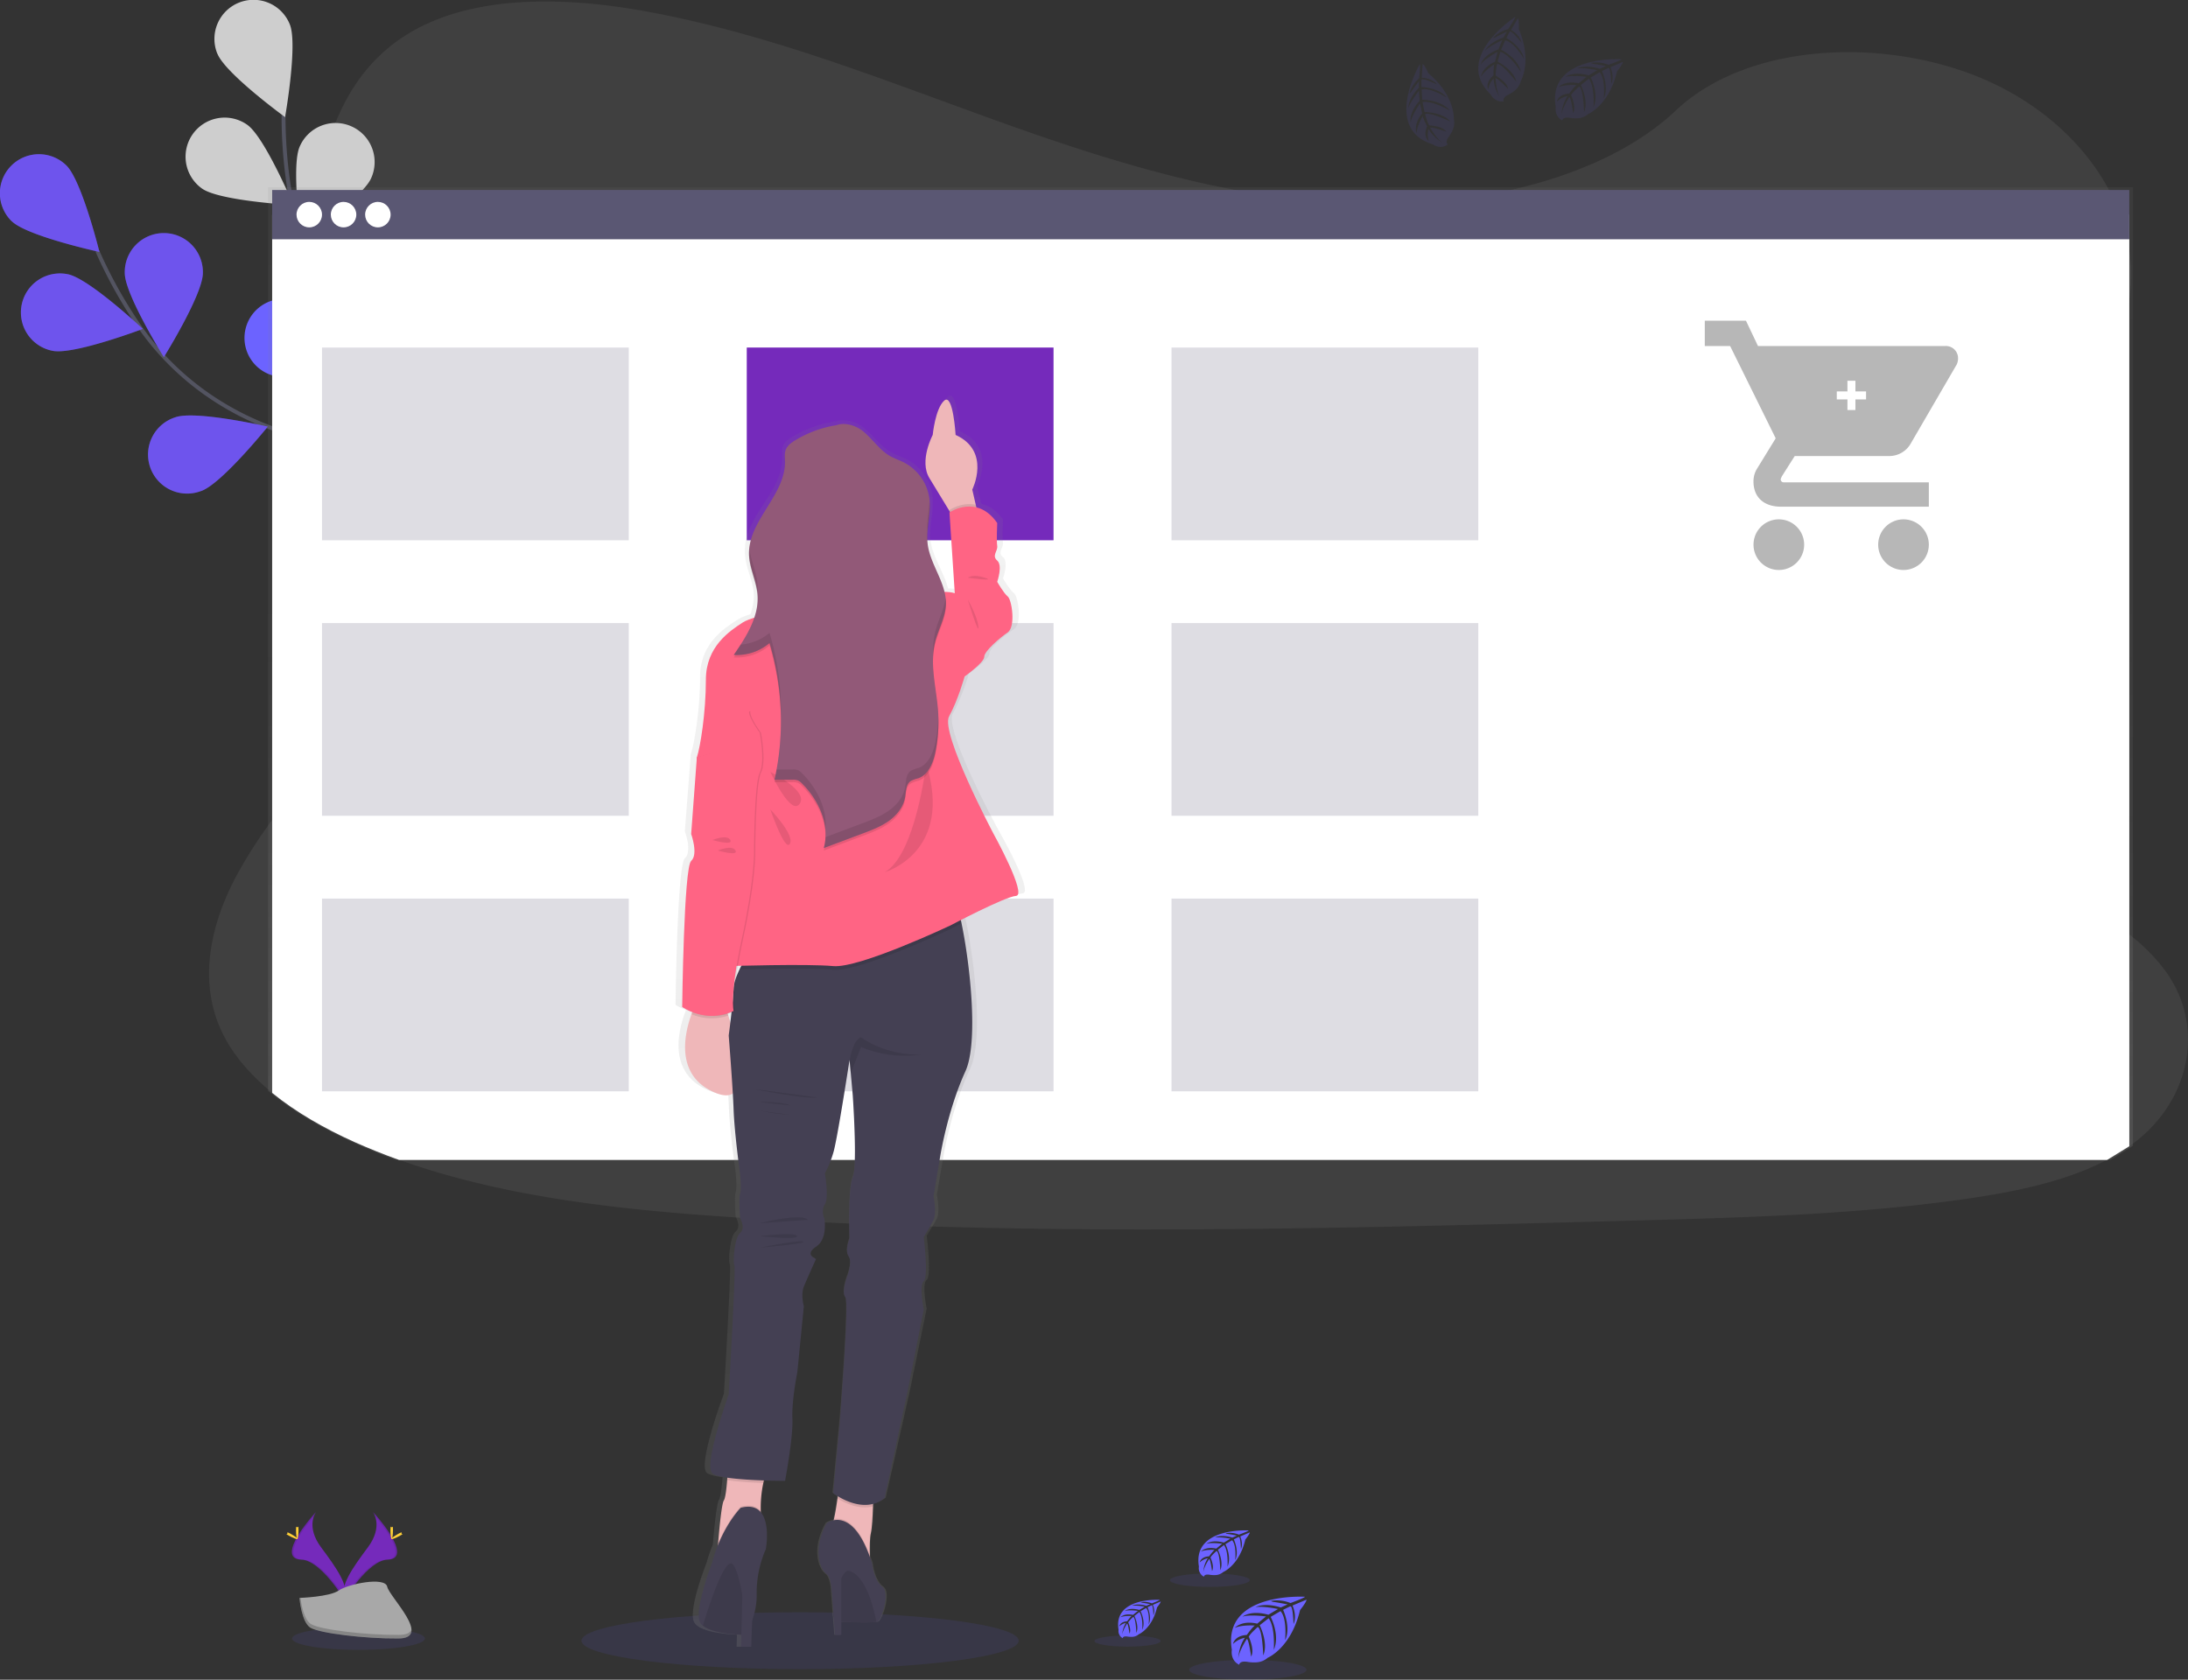 <svg xmlns="http://www.w3.org/2000/svg" xmlns:xlink="http://www.w3.org/1999/xlink" width="1116.209" height="857.099" viewBox="0 0 1116.209 857.099">
  <rect x="0" y="0" width="1116.209" height="857.099" fill="#333333" stroke="none"/>
  <defs>
    <style>
      .cls-1 {
        fill: #b4b4b4;
      }

      .cls-1, .cls-23, .cls-7, .cls-9 {
        opacity: 0.1;
      }

      .cls-2 {
        fill: none;
        stroke: #535461;
        stroke-miterlimit: 10;
        stroke-width: 2px;
      }

      .cls-3, .cls-7 {
        fill: #6c63ff;
      }

      .cls-4, .cls-8 {
        fill: #752abb;
      }

      .cls-4, .cls-5 {
        opacity: 0.25;
      }

      .cls-6 {
        fill: #cecece;
      }

      .cls-10 {
        fill: #ffd037;
      }

      .cls-11 {
        fill: #a8a8a8;
      }

      .cls-12, .cls-16 {
        opacity: 0.2;
      }

      .cls-13 {
        fill: url(#linear-gradient);
      }

      .cls-14 {
        fill: #fff;
      }

      .cls-15, .cls-16 {
        fill: #5a5773;
      }

      .cls-17 {
        fill: url(#linear-gradient-2);
      }

      .cls-18 {
        fill: #efb7b9;
      }

      .cls-19 {
        fill: #ff6484;
      }

      .cls-20 {
        fill: #444053;
      }

      .cls-21 {
        fill: #a1616a;
      }

      .cls-22 {
        fill: #925978;
      }

      .cls-24 {
        fill: #b7b7b7;
      }
    </style>
    <linearGradient id="linear-gradient" x1="0.5" y1="1" x2="0.5" gradientUnits="objectBoundingBox">
      <stop offset="0" stop-color="gray" stop-opacity="0.251"/>
      <stop offset="0.54" stop-color="gray" stop-opacity="0.122"/>
      <stop offset="1" stop-color="gray" stop-opacity="0.102"/>
    </linearGradient>
    <linearGradient id="linear-gradient-2" x1="0.5" x2="0.5" xlink:href="#linear-gradient"/>
  </defs>
  <g id="img" transform="translate(0.01 0.019)">
    <path id="Path_1" data-name="Path 1" class="cls-1" d="M1131.06,604.2c-1,.73-1.92,1.44-2.9,2.13a97.785,97.785,0,0,1-11.33,6.91c-20.58,10.85-45.95,16.15-70.66,19.75-55.42,8.08-112,9.65-168.34,11.19C725.6,648.36,573,652.53,421.14,642.9c-60-3.8-121.32-10.16-175.69-29.66q-11.69-4.18-22.92-9.22c-15.15-6.81-29.7-15.1-41.8-25-11.37-9.28-20.59-19.94-26.1-32.06-11.49-25.24-5.41-53.59,7.71-78.33a243.418,243.418,0,0,1,18.39-28.77c10.13-13.93,21.3-27.46,31.49-41.38C248.48,349,272.14,286.4,238.67,235.65c-9.62-14.58-23.52-27.38-31.36-42.6-10-19.47-9.23-41.09-6.05-62.09q.62-4,1.31-7.92C208,91.9,218.22,58.35,249.73,38.91c32.73-20.2,79.21-19.18,119.83-12C432.73,38.19,491,61.67,549.89,82.87s120.5,40.57,185.22,42.65c57.15,1.84,123.81-11.93,161.74-47.72,36.84-34.76,106.09-37.41,156-16.41,34.26,14.41,59.82,40.37,70.6,69.57a90.807,90.807,0,0,1,4.69,18.12,83.562,83.562,0,0,1,.84,17.09c-.15,2.82-.44,5.61-.84,8.37-8.34,57.62-68.37,103.07-104.86,154.54-17.83,25.14-30.42,55.34-18.16,82.45,18.7,41.31,83.73,56,123,86.74a92.4,92.4,0,0,1,19.3,19.8C1166.47,545.43,1159.44,582.38,1131.06,604.2Z" transform="translate(-41.9 -21.46)"/>
    <g id="flowers">
      <path id="Path_2" data-name="Path 2" class="cls-2" d="M299.89,346.32s-46-81.52-115.32-105c-29.09-9.86-54.48-28.4-71.84-53.74a238,238,0,0,1-21.2-38.12" transform="translate(-41.9 -21.46)"/>
      <path id="Path_3" data-name="Path 3" class="cls-3" d="M47.94,134.37C55.84,142,92.62,150,92.62,150s-9-36.52-16.92-44.19a19.929,19.929,0,1,0-27.761,28.6Z" transform="translate(-41.9 -21.46)"/>
      <path id="Path_4" data-name="Path 4" class="cls-3" d="M68.75,200.46c10.79,2.14,46-11.19,46-11.19S87.3,163.51,76.5,161.37a19.928,19.928,0,1,0-7.751,39.094Z" transform="translate(-41.9 -21.46)"/>
      <path id="Path_5" data-name="Path 5" class="cls-3" d="M144.5,272c10.4-3.6,34-32.87,34-32.87s-36.68-8.39-47.07-4.79a19.93,19.93,0,1,0,13,37.66Z" transform="translate(-41.9 -21.46)"/>
      <path id="Path_6" data-name="Path 6" class="cls-3" d="M214,313.19c10.86-1.8,39.1-26.65,39.1-26.65s-34.73-14.47-45.59-12.68A19.931,19.931,0,1,0,214,313.19Z" transform="translate(-41.9 -21.46)"/>
      <path id="Path_7" data-name="Path 7" class="cls-3" d="M145.39,160.73c0,11-19.9,42.93-19.9,42.93s-19.94-31.91-19.95-42.91a19.93,19.93,0,1,1,39.85,0Z" transform="translate(-41.9 -21.46)"/>
      <path id="Path_8" data-name="Path 8" class="cls-3" d="M226.07,210c-3.29,10.5-31.84,35-31.84,35s-9.48-36.45-6.23-47a19.93,19.93,0,0,1,38,11.91Z" transform="translate(-41.9 -21.46)"/>
      <path id="Path_9" data-name="Path 9" class="cls-3" d="M297.91,268.55c-1.46,10.91-25.46,39.88-25.46,39.88s-15.5-34.28-14-45.19a19.929,19.929,0,1,1,39.5,5.31Z" transform="translate(-41.9 -21.46)"/>
      <path id="Path_10" data-name="Path 10" class="cls-4" d="M47.94,134.37C55.84,142,92.62,150,92.62,150s-9-36.52-16.92-44.19a19.929,19.929,0,1,0-27.761,28.6Z" transform="translate(-41.9 -21.46)"/>
      <path id="Path_11" data-name="Path 11" class="cls-4" d="M68.75,200.46c10.79,2.14,46-11.19,46-11.19S87.3,163.51,76.5,161.37a19.928,19.928,0,1,0-7.751,39.094Z" transform="translate(-41.9 -21.46)"/>
      <path id="Path_12" data-name="Path 12" class="cls-4" d="M144.5,272c10.4-3.6,34-32.87,34-32.87s-36.68-8.39-47.07-4.79a19.93,19.93,0,1,0,13,37.66Z" transform="translate(-41.9 -21.46)"/>
      <path id="Path_13" data-name="Path 13" class="cls-4" d="M214,313.19c10.86-1.8,39.1-26.65,39.1-26.65s-34.73-14.47-45.59-12.68A19.931,19.931,0,1,0,214,313.19Z" transform="translate(-41.9 -21.46)"/>
      <path id="Path_14" data-name="Path 14" class="cls-4" d="M145.39,160.73c0,11-19.9,42.93-19.9,42.93s-19.94-31.91-19.95-42.91a19.93,19.93,0,1,1,39.85,0Z" transform="translate(-41.9 -21.46)"/>
      <path id="Path_15" data-name="Path 15" class="cls-4" d="M226.07,210c-3.29,10.5-31.84,35-31.84,35s-9.48-36.45-6.23-47a19.93,19.93,0,0,1,38,11.91Z" transform="translate(-41.9 -21.46)"/>
      <path id="Path_16" data-name="Path 16" class="cls-5" d="M297.91,268.55c-1.46,10.91-25.46,39.88-25.46,39.88s-15.5-34.28-14-45.19a19.929,19.929,0,1,1,39.5,5.31Z" transform="translate(-41.9 -21.46)"/>
      <path id="Path_17" data-name="Path 17" class="cls-2" d="M297.24,344.7s-9-93.18-62.88-142.74c-22.59-20.8-38.29-48-43.9-78.24a238.15,238.15,0,0,1-3.92-43.45" transform="translate(-41.9 -21.46)"/>
      <path id="Path_18" data-name="Path 18" class="cls-6" d="M152.79,48.84c4.12,10.21,34.53,32.36,34.53,32.36s6.55-37.05,2.44-47.26a19.944,19.944,0,1,0-37,14.9Z" transform="translate(-41.9 -21.46)"/>
      <path id="Path_19" data-name="Path 19" class="cls-6" d="M145,117.69c9,6.33,46.57,8.4,46.57,8.4S177,91.43,168,85.1a19.944,19.944,0,0,0-23,32.59Z" transform="translate(-41.9 -21.46)"/>
      <path id="Path_20" data-name="Path 20" class="cls-3" d="M185.31,213.77c11,.93,44.44-16.26,44.44-16.26s-30.13-22.53-41.1-23.45a19.93,19.93,0,1,0-3.34,39.71Z" transform="translate(-41.9 -21.46)"/>
      <path id="Path_21" data-name="Path 21" class="cls-3" d="M232.15,279.61c10.66,2.76,46.55-8.52,46.55-8.52s-25.89-27.3-36.54-30.06a19.929,19.929,0,1,0-10,38.582Z" transform="translate(-41.9 -21.46)"/>
      <path id="Path_22" data-name="Path 22" class="cls-6" d="M231.2,112.43c-4.45,10.06-35.59,31.17-35.59,31.17s-5.3-37.24-.85-47.31A19.929,19.929,0,1,1,231.2,112.431Z" transform="translate(-41.9 -21.46)"/>
      <path id="Path_23" data-name="Path 23" class="cls-3" d="M285,190.11c-7.26,8.27-43.29,19.1-43.29,19.1s6.08-37.12,13.35-45.39A19.922,19.922,0,0,1,285,190.11Z" transform="translate(-41.9 -21.46)"/>
      <path id="Path_24" data-name="Path 24" class="cls-3" d="M327,272.8c-5.76,9.38-39.44,26.14-39.44,26.14s-.28-37.62,5.48-47a19.945,19.945,0,1,1,34,20.86Z" transform="translate(-41.9 -21.46)"/>
    </g>
    <ellipse id="Ellipse_1" data-name="Ellipse 1" class="cls-7" cx="111.53" cy="14.52" rx="111.53" ry="14.52" transform="translate(296.63 822.66)"/>
    <g id="floor_flowers" data-name="floor flowers">
      <ellipse id="Ellipse_2" data-name="Ellipse 2" class="cls-7" cx="33.88" cy="5.8" rx="33.88" ry="5.8" transform="translate(149 830.26)"/>
      <path id="Path_25" data-name="Path 25" class="cls-8" d="M232.14,792.94s5.49,7.19-2.54,18-14.65,20-12,26.77c0,0,12.11-20.15,22-20.43S243,805.06,232.14,792.94Z" transform="translate(-41.9 -21.46)"/>
      <path id="Path_26" data-name="Path 26" class="cls-9" d="M232.14,792.94a8.83,8.83,0,0,1,1.12,2.26c9.62,11.3,14.75,21.85,5.5,22.11-8.61.25-18.95,15.65-21.42,19.54a9.241,9.241,0,0,0,.29.89s12.11-20.15,22-20.43S243,805.06,232.14,792.94Z" transform="translate(-41.9 -21.46)"/>
      <path id="Path_27" data-name="Path 27" class="cls-10" d="M242.35,802.1c0,2.53-.28,4.58-.63,4.58s-.64-2-.64-4.58.36-1.34.71-1.34S242.35,799.57,242.35,802.1Z" transform="translate(-41.9 -21.46)"/>
      <path id="Path_28" data-name="Path 28" class="cls-10" d="M245.86,805.12c-2.22,1.21-4.16,1.94-4.33,1.63s1.5-1.54,3.72-2.75,1.34-.33,1.51,0S248.08,803.91,245.86,805.12Z" transform="translate(-41.9 -21.46)"/>
      <path id="Path_29" data-name="Path 29" class="cls-8" d="M203.12,792.94s-5.49,7.19,2.54,18,14.65,20,12,26.77c0,0-12.11-20.15-22-20.43S192.28,805.06,203.12,792.94Z" transform="translate(-41.9 -21.46)"/>
      <path id="Path_30" data-name="Path 30" class="cls-9" d="M203.12,792.94A8.829,8.829,0,0,0,202,795.2c-9.62,11.3-14.75,21.85-5.5,22.11,8.62.25,18.95,15.65,21.42,19.54a7.105,7.105,0,0,1-.29.89s-12.11-20.15-22-20.43S192.28,805.06,203.12,792.94Z" transform="translate(-41.9 -21.46)"/>
      <path id="Path_31" data-name="Path 31" class="cls-10" d="M192.91,802.1c0,2.53.28,4.58.63,4.58s.64-2,.64-4.58-.36-1.34-.71-1.34S192.91,799.57,192.91,802.1Z" transform="translate(-41.9 -21.46)"/>
      <path id="Path_32" data-name="Path 32" class="cls-10" d="M189.41,805.12c2.22,1.21,4.15,1.94,4.32,1.63s-1.5-1.54-3.72-2.75-1.34-.33-1.51,0S187.19,803.91,189.41,805.12Z" transform="translate(-41.9 -21.46)"/>
      <path id="Path_33" data-name="Path 33" class="cls-11" d="M194.66,836.8s15.36-.48,20-3.77,23.62-7.24,24.77-1.95,23.08,26.29,5.74,26.43-40.29-2.7-44.91-5.51S194.66,836.8,194.66,836.8Z" transform="translate(-41.9 -21.46)"/>
      <path id="Path_34" data-name="Path 34" class="cls-12" d="M245.47,855.67c-17.34.14-40.29-2.7-44.91-5.51-3.52-2.15-4.92-9.84-5.39-13.38h-.51s1,12.38,5.59,15.2,27.57,5.65,44.91,5.51c5,0,6.74-1.82,6.64-4.46C251.11,854.65,249.2,855.64,245.47,855.67Z" transform="translate(-41.9 -21.46)"/>
      <path id="Path_35" data-name="Path 35" class="cls-3" d="M707.6,836.21s-42.28-2.55-37.29,27.08c0,0-1,5.23,3.75,7.61,0,0,.08-2.19,4.34-1.45a19.361,19.361,0,0,0,4.59.22,9.5,9.5,0,0,0,5.62-2.32h0s11.88-4.9,16.5-24.33c0,0,3.42-4.24,3.29-5.33l-7.14,3s2.44,5.15.52,9.43c0,0-.23-9.24-1.6-9-.28,0-3.71,1.78-3.71,1.78s4.2,9,1,15.48c0,0,1.2-11-2.34-14.83l-5,2.93s4.9,9.26,1.58,16.82c0,0,.85-11.59-2.63-16.11l-4.55,3.55s4.6,9.13,1.79,15.4c0,0-.36-13.49-2.78-14.51,0,0-4,3.51-4.59,5,0,0,3.15,6.62,1.2,10.12,0,0-1.2-9-2.19-9,0,0-4,6-4.38,10,0,0,.18-6.07,3.42-10.61a11.939,11.939,0,0,0-6.07,3.15s.62-4.21,7-4.58c0,0,3.28-4.52,4.16-4.79,0,0-6.4-.54-10.28,1.18,0,0,3.41-4,11.45-2.17l4.49-3.66s-8.42-1.16-12,.12c0,0,4.12-3.52,13.21-1l4.9-2.92s-7.19-1.55-11.47-1c0,0,4.52-2.44,12.9.2l3.5-1.57s-5.27-1-6.81-1.19-1.62-.59-1.62-.59a18.26,18.26,0,0,1,9.89,1.1S707.73,836.68,707.6,836.21Z" transform="translate(-41.9 -21.46)"/>
      <ellipse id="Ellipse_3" data-name="Ellipse 3" class="cls-7" cx="29.92" cy="5.06" rx="29.92" ry="5.06" transform="translate(606.66 846.96)"/>
      <path id="Path_36" data-name="Path 36" class="cls-3" d="M633.53,837.79s-23.84-1.44-21,15.27a4.08,4.08,0,0,0,2.12,4.29s0-1.24,2.45-.82a11.669,11.669,0,0,0,2.58.13,5.47,5.47,0,0,0,3.17-1.31h0s6.7-2.77,9.31-13.72c0,0,1.92-2.39,1.85-3l-4,1.71s1.37,2.91.29,5.32c0,0-.13-5.21-.9-5.09-.16,0-2.09,1-2.09,1s2.36,5,.58,8.73c0,0,.67-6.23-1.32-8.37l-2.83,1.66s2.76,5.22.89,9.48c0,0,.48-6.54-1.49-9.08l-2.56,2s2.59,5.15,1,8.68c0,0-.21-7.61-1.57-8.18a15.643,15.643,0,0,0-2.59,2.79s1.78,3.74.68,5.71c0,0-.68-5.07-1.23-5.09,0,0-2.24,3.36-2.47,5.66a12.15,12.15,0,0,1,1.92-6,6.719,6.719,0,0,0-3.42,1.77s.35-2.38,4-2.58c0,0,1.84-2.55,2.34-2.7,0,0-3.61-.31-5.8.66,0,0,1.93-2.24,6.46-1.22l2.53-2.07s-4.75-.65-6.76.07c0,0,2.32-2,7.45-.54l2.75-1.64a24.708,24.708,0,0,0-6.46-.56s2.55-1.37,7.27.11l2-.88s-3-.59-3.83-.68-.92-.33-.92-.33a10.32,10.32,0,0,1,5.58.62S633.6,838.06,633.53,837.79Z" transform="translate(-41.9 -21.46)"/>
      <ellipse id="Ellipse_4" data-name="Ellipse 4" class="cls-7" cx="16.87" cy="2.85" rx="16.87" ry="2.85" transform="translate(558.34 834.5)"/>
      <path id="Path_37" data-name="Path 37" class="cls-3" d="M678.9,802.38s-28.77-1.74-25.38,18.43a4.92,4.92,0,0,0,2.56,5.18s0-1.49,2.95-1a14.191,14.191,0,0,0,3.12.15,6.59,6.59,0,0,0,3.83-1.58h0s8.09-3.34,11.23-16.57c0,0,2.33-2.88,2.24-3.62l-4.86,2.07s1.66,3.51.36,6.42c0,0-.16-6.29-1.1-6.14-.18,0-2.52,1.21-2.52,1.21s2.86,6.11.7,10.54c0,0,.82-7.52-1.59-10.1l-3.42,2s3.34,6.3,1.08,11.45c0,0,.58-7.89-1.8-11l-3.1,2.41s3.14,6.21,1.23,10.48c0,0-.25-9.18-1.9-9.88,0,0-2.71,2.39-3.12,3.37,0,0,2.15,4.51.81,6.89,0,0-.81-6.11-1.48-6.14,0,0-2.7,4-3,6.83a14.711,14.711,0,0,1,2.32-7.22,8.129,8.129,0,0,0-4.13,2.14s.42-2.87,4.8-3.12c0,0,2.23-3.07,2.83-3.26,0,0-4.36-.36-7,.81,0,0,2.32-2.71,7.8-1.48l3.06-2.49s-5.74-.79-8.17.08c0,0,2.8-2.39,9-.65l3.33-2a32.806,32.806,0,0,0-7.8-.67s3.07-1.66,8.78.13l2.38-1.06s-3.59-.71-4.64-.82-1.1-.4-1.1-.4a12.43,12.43,0,0,1,6.73.75S679,802.7,678.9,802.38Z" transform="translate(-41.9 -21.46)"/>
      <ellipse id="Ellipse_5" data-name="Ellipse 5" class="cls-7" cx="20.37" cy="3.44" rx="20.37" ry="3.44" transform="translate(596.82 802.85)"/>
    </g>
    <g id="browser">
      <path id="Path_38" data-name="Path 38" class="cls-13" d="M1130,606.13V117H178.65V578.07c12.15,10.14,26.76,18.67,42,25.68q11.26,5.19,23,9.49h875Z" transform="translate(-41.9 -21.46)"/>
      <path id="Path_39" data-name="Path 39" class="cls-14" d="M1128.16,606.33V131H180.73V579.1c12.1,9.86,26.65,18.15,41.8,25q11.22,5,22.92,9.22h871.38Z" transform="translate(-41.9 -21.46)"/>
      <rect id="Rectangle_1" data-name="Rectangle 1" class="cls-15" width="947.42" height="25.14" transform="translate(138.84 96.93)"/>
    </g>
    <g id="buttons">
      <circle id="Ellipse_6" data-name="Ellipse 6" class="cls-14" cx="6.5" cy="6.5" r="6.5" transform="translate(151.26 103)"/>
      <circle id="Ellipse_7" data-name="Ellipse 7" class="cls-14" cx="6.5" cy="6.5" r="6.5" transform="translate(168.76 103)"/>
      <circle id="Ellipse_8" data-name="Ellipse 8" class="cls-14" cx="6.5" cy="6.5" r="6.5" transform="translate(186.26 103)"/>
    </g>
    <g id="boxes">
      <rect id="Rectangle_2" data-name="Rectangle 2" class="cls-8" width="156.5" height="98.34" transform="translate(380.95 177.32)"/>
      <rect id="Rectangle_3" data-name="Rectangle 3" class="cls-16" width="156.5" height="98.34" transform="translate(164.26 177.32)"/>
      <rect id="Rectangle_4" data-name="Rectangle 4" class="cls-16" width="156.5" height="98.34" transform="translate(597.64 177.32)"/>
      <rect id="Rectangle_5" data-name="Rectangle 5" class="cls-16" width="156.5" height="98.34" transform="translate(164.26 317.91)"/>
      <rect id="Rectangle_6" data-name="Rectangle 6" class="cls-16" width="156.5" height="98.34" transform="translate(380.95 317.91)"/>
      <rect id="Rectangle_7" data-name="Rectangle 7" class="cls-16" width="156.5" height="98.34" transform="translate(597.64 317.91)"/>
      <rect id="Rectangle_8" data-name="Rectangle 8" class="cls-16" width="156.5" height="98.34" transform="translate(164.26 458.49)"/>
      <rect id="Rectangle_9" data-name="Rectangle 9" class="cls-16" width="156.5" height="98.34" transform="translate(380.95 458.49)"/>
      <rect id="Rectangle_10" data-name="Rectangle 10" class="cls-16" width="156.5" height="98.34" transform="translate(597.64 458.49)"/>
    </g>
    <g id="woman">
      <path id="Path_40" data-name="Path 40" class="cls-17" d="M551.37,445.2S523.26,393.82,528,385.46,536.23,365,536.23,365s10.38-7.1,10.38-10,8.22-9.61,12.55-12.53,2.16-16.71,0-18.38-5.59-7.52-5.59-7.52,3-8.35,0-10.86.44-5,0-7.52,0-11.69,0-11.69c-3.51-4.88-7.4-7.16-11.06-8l-.32-1.32-1.85-7.79s9-17.25-5.6-26.28a24.4,24.4,0,0,0-3.23-1.7,11.207,11.207,0,0,0-.08-1.13,70.675,70.675,0,0,0-2.12-13.21c-.76-2.42-1.75-4.05-3-3.68a2,2,0,0,0-.82.47,9.122,9.122,0,0,0-1.55,1.83h0a.41.41,0,0,1-.07.11,31.361,31.361,0,0,0-3.44,9.55,55.148,55.148,0,0,0-1,6h0a33,33,0,0,0-1.67,3.71c-1.77,4.59-3.84,12.54-.07,18.42,3.2,5,7.51,11.87,10.64,16.87l.1.16.19.31-.33.21v.77l.29,4.21L531,322.39a15.456,15.456,0,0,0-2.22-.47,20.169,20.169,0,0,0-3.23-.21c-2.11-8.29-7.9-16-9-24.66a22.863,22.863,0,0,1-.17-2.61c.09-5.45,1.45-10.92,1.34-16.36,0-1,0-2-.1-3h0a8.015,8.015,0,0,0-.08-.83,24.59,24.59,0,0,0-13.37-18.63c-2.51-1.25-5.23-2.08-7.67-3.45-5.64-3.16-9.25-8.86-14.37-12.77-3.81-2.91-9.5-4.47-13.75-3a63.486,63.486,0,0,0-6.69,1.38h0a60.351,60.351,0,0,0-15.31,6.36c-.65.39-1.3.79-1.92,1.25a8.46,8.46,0,0,0-3.09,3.61,9.46,9.46,0,0,0-.48,3.89c0,.95,0,1.92.06,2.87-.28,16-17.52,28.38-18.94,44,0,.37-.06.74-.08,1.11v1.71h0v1.25c.25,6.85,3.81,13.23,4.46,20.05.06.61.09,1.21.1,1.82a30.24,30.24,0,0,1-1.77,9.18,26.868,26.868,0,0,0-6.21,2.52c-5.24,3.37-14.7,9.19-18.15,20.32a29.762,29.762,0,0,0-1.31,8.92,186.259,186.259,0,0,1-2.92,31.85,59.532,59.532,0,0,1-1.84,7.83,1.84,1.84,0,0,0-.06.77l-2.08,27-.37,4.75-.52,6.76s.15.41.37,1.1a31.8,31.8,0,0,1,.82,3.12,16.779,16.779,0,0,1,.27,7,4.82,4.82,0,0,1-1.46,2.57,1.08,1.08,0,0,0-.17.19c-.59.83-1.12,3.3-1.58,6.88-.18,1.4-.35,3-.52,4.66-1,10.65-1.62,26.59-2,39.77-.36,13-.49,23.27-.49,23.27a26.543,26.543,0,0,0,5.37,2.66c-.14.35-.29.71-.43,1.09a52.531,52.531,0,0,0-3.26,13.74c-.84,9.83,1.91,20.75,15.62,26.37a22.061,22.061,0,0,0,2.69.92c3,.8,5.21.58,6.84-.42,0,.59.07,1.16.1,1.73.14,2.44.26,4.67.32,6.54.43,11.7,3.33,32.16,3.33,32.16s1,8.36.13,10.86,0,12.53,0,12.53,3,5,0,7.52-3.89,15-3,16.71a.562.562,0,0,1,.05.19c.66,4.15-3.07,65.81-3.07,65.81s-3.53,9.44-6.34,19.24c-2.74,9.54-4.8,19.42-2.26,21.27,1.26.92,4.19,1.61,7.91,2.14,0,.41-.06.82-.1,1.24-.36,4.41-.93,9.16-1.75,10.36-1.19,1.7-2.44,14.88-3.05,22l-.06.79a73.7,73.7,0,0,0-3.22,9.34s-9.57,24-6.33,30.23a5.111,5.111,0,0,0,1.19,1.47h0a2.7,2.7,0,0,0,.31.28c4.61,3.69,16.16,4.46,20.35,4.63l-.16,5.94v.22h5.45v-.15c0-.75.12-4.19.3-8.79,0-.82.06-1.68.1-2.56,0-.69.07-1.39.1-2.11A37,37,0,0,0,426,834.76a58.578,58.578,0,0,1,2.1-15.48,43,43,0,0,1,2.77-7.55s1.7-9-.67-15.37a11.1,11.1,0,0,0-2-3.46c0-.21,0-.42,0-.64V790.9a57.691,57.691,0,0,1,1.28-12.82,1.42,1.42,0,0,1,0-.2c.08-.35.17-.68.26-1l.06-.22,1.77.06c5.43.15,9.42.15,9.42.15s4.33-22.14,3.9-31.74v-1.3c-.15-9.54,2.62-22.51,2.62-22.51L451,687.47s-1.73-5.86,0-10c1.07-2.58,3.28-7.37,4.82-10.67.72-1.53,1.29-2.73,1.53-3.25l.14-.28a6.473,6.473,0,0,1-1.54-.77h0c-1.41-.94-2.67-2.78,1.55-5.49,6.49-4.18,4.33-14.62,4.33-14.62s-1.91-3.76.34-7.1,0-15.87,0-15.87a52.472,52.472,0,0,0,4.44-10.45c1.61-5,5.68-29.45,7.6-41.24.63-3.87,1-6.37,1-6.37l.06.61.06.66h0l.54,5.57.07.74,1,10.53s2,27.68.75,38.53v.2a12.82,12.82,0,0,1-.73,3.29c-2.3,5.2-1.88,25.86-1.76,30.43v.92c0,.25-1.63,4.08-1.22,7.06h0a4.53,4.53,0,0,0,.79,2.1,5.32,5.32,0,0,1,.77,3.25v.1a11.812,11.812,0,0,1-.12,1.44,27.458,27.458,0,0,1-1.52,5.66s-2.32,6.1-1.44,9.29h0a2.939,2.939,0,0,0,.57,1.13,2.671,2.671,0,0,1,.33,1.2.429.429,0,0,0,0,.11c.81,6.73-1.28,36.44-2.52,52.7-.5,6.42-.86,10.74-.86,10.74l-3.43,35.5.34.24c.39.28,1.12.76,2.1,1.34v.08l-.15,1.07c-.49,3.42-1.15,7.4-1.87,10.44-.06.23-.11.45-.17.66a9.568,9.568,0,0,0-3.67,1.47c-7.28,12.93-4.06,23.18,0,26.16,1.15.84,1.93,3.19,2.45,6.11l1,12.89v1.48a3.841,3.841,0,0,0,.19,1.18l.31,3.91.42,5.44h3.32V849H471c5.24.18,13.69.4,17.37.11h.1a6.487,6.487,0,0,0,1-.11,2.511,2.511,0,0,0,.58-.16c1.95-.94,6.81-14.72,2.43-17.85s-5.35-12-5.35-12c-.38-1.16-.76-2.26-1.15-3.31V815c-.12-4.29-.07-8.94.52-11.46.66-2.77,1-8.59,1.14-13.69v-1.27a17.062,17.062,0,0,0,2.23-.73l.16-.07a15.712,15.712,0,0,0,3.73-2.21L506,731.33l1.29-6.31,7.35-35.89s-2.59-12.53,0-14.61c.95-.76,1.21-4,1.15-7.75-.1-6.56-1.15-14.81-1.15-14.81s3.46-5.43,5.2-8.77,0-12.11,0-12.11L523.25,611s3.9-23.81,13.41-43.86c7-14.75,2.54-54.58-2-75.78-.12-.55-.24-1.09-.36-1.61v-.08c2.14-1.06,4.76-2.34,7.56-3.68l1.06-.5c3.55-1.67,7.31-3.39,10.68-4.82l.22-.09a74.6,74.6,0,0,1,7.43-2.78,12.468,12.468,0,0,1,2.28-.47C569.54,476.94,551.37,445.2,551.37,445.2ZM416.06,513.15h1.8c-.21.39-.41.79-.61,1.19-.12.24-.24.47-.35.71-.66,1.37-1.27,2.77-1.77,4.14.2-1.48.45-3.09.73-4.81C415.93,514,416,513.55,416.06,513.15Zm-4.86,26.07a.738.738,0,0,0,0-.14l-.15-.47c-.11-.32-.21-.64-.31-1q.93-.28,1.89-.63h.13v.33c-.05.47-.11.94-.17,1.4h0a1,1,0,0,1,0,.18,9.725,9.725,0,0,1-.13,1.1c-.09.72-.18,1.42-.26,2.09-.19-.63-.38-1.25-.58-1.86a4.739,4.739,0,0,1-.42-1Z" transform="translate(-41.9 -21.46)"/>
      <path id="Path_41" data-name="Path 41" class="cls-18" d="M541,284.92l-10.8,3.82-3.92-6.5c-3-5-7.16-11.84-10.23-16.81-5.42-8.74,1.67-22.06,1.67-22.06S519,230,523.56,225.88s5.83,17.49,5.83,17.49c18.31,8.32,8.5,27.89,8.5,27.89l1.78,7.76Z" transform="translate(-41.9 -21.46)"/>
      <path id="Path_42" data-name="Path 42" class="cls-9" d="M541,284.92l-10.8,3.82-3.92-6.5v-.57s6.19-4.25,13.41-2.65Z" transform="translate(-41.9 -21.46)"/>
      <path id="Path_43" data-name="Path 43" class="cls-19" d="M523.56,328.72l5.41-4.58-2.71-41.22s14-9.58,24.36,5.41c0,0-.42,9.16,0,11.66s-2.91,5,0,7.49,0,10.83,0,10.83,3.29,5.83,5.37,7.49,4.17,15.41,0,18.32S544,353.7,544,356.61s-10,10-10,10L525.22,355Z" transform="translate(-41.9 -21.46)"/>
      <path id="Path_44" data-name="Path 44" class="cls-18" d="M406.56,578.94c-20.18-8.56-15.7-29.47-11.9-40a54.464,54.464,0,0,1,2.67-6.24l11.32-6.87s2.31,5.89,4.78,13.79C419.16,558,425.75,587.09,406.56,578.94Z" transform="translate(-41.9 -21.46)"/>
      <path id="Path_45" data-name="Path 45" class="cls-18" d="M434.3,769.73a34,34,0,0,0-3,8.42,60.806,60.806,0,0,0-1.3,14.33c.08,3.33.36,5.51.36,5.51l-22.48,15.46s.13-1.81.35-4.47c.58-7.08,1.79-20.22,2.93-21.92.79-1.18,1.34-5.92,1.69-10.32s.49-8.26.49-8.26S440.39,758.34,434.3,769.73Z" transform="translate(-41.9 -21.46)"/>
      <path id="Path_46" data-name="Path 46" class="cls-18" d="M487.39,780.82s0,4.3-.16,9.3-.46,10.9-1.09,13.65c-.58,2.52-.62,7.15-.51,11.42.15,5,.51,9.5.51,9.5s-22.95-21.7-20.61-23.42c.63-.46,1.25-2.31,1.82-4.77.7-3,1.33-7,1.8-10.4.56-4.05.91-7.31.91-7.31Z" transform="translate(-41.9 -21.46)"/>
      <path id="Path_47" data-name="Path 47" class="cls-9" d="M434.3,769.73a34,34,0,0,0-3,8.42,183.721,183.721,0,0,1-18.4-1.41c.34-4.3.49-8.26.49-8.26S440.39,758.34,434.3,769.73Z" transform="translate(-41.9 -21.46)"/>
      <path id="Path_48" data-name="Path 48" class="cls-9" d="M487.39,780.82s0,4.3-.16,9.3c-7.16,1.83-14.52-1.83-18.08-4,.56-4.05.91-7.31.91-7.31Z" transform="translate(-41.9 -21.46)"/>
      <path id="Path_49" data-name="Path 49" class="cls-20" d="M534.38,568.12c-9.16,20-12.91,43.72-12.91,43.72l-3.33,20s1.67,8.74,0,12.07-5,8.75-5,8.75,2.5,20.4,0,22.48,0,14.57,0,14.57l-8.33,42-11.66,54.12c-11.24,9.17-26.2-2.49-26.2-2.49l3.3-35.39s5-62,2.92-64.54S474,673,474,673s2.92-7.5.84-10.41.41-9.16.41-9.16-.83-25.4,1.67-31.23,0-41.89,0-41.89l-1-11.23-.58-6.22-.05-.61s-.38,2.49-1,6.35c-1.84,11.75-5.76,36.1-7.31,41.11a53.53,53.53,0,0,1-4.27,10.41s2.16,12.49,0,15.82-.33,7.08-.33,7.08,2.08,10.41-4.17,14.57,0,6.25,0,6.25-4.58,10-6.24,14.15,0,10,0,10l-3.33,33.72s-2.92,14.15-2.5,23.73-3.75,31.64-3.75,31.64-32.06,0-37-3.75S413.64,733,413.64,733s3.75-64.12,2.91-65.78,0-14.16,2.92-16.65,0-7.5,0-7.5-.83-10,0-12.49-.13-10.83-.13-10.83-2.79-20.4-3.2-32.06-2.5-37.88-2.5-37.88,2.18-16.22,2.51-23.94c.12-2.84,1.39-6.39,3-9.73a86.8,86.8,0,0,1,6.2-10.88S524,476.1,528.14,479c1.1.77,2.7,6,4.28,13.57C536.82,513.72,541.12,553.42,534.38,568.12Z" transform="translate(-41.9 -21.46)"/>
      <circle id="Ellipse_9" data-name="Ellipse 9" class="cls-21" cx="28.73" cy="28.73" r="28.73" transform="translate(402.97 234.73)"/>
      <path id="Path_50" data-name="Path 50" class="cls-9" d="M532.42,492.59c-3.31,1.7-5.53,2.87-5.53,2.87S480.26,517.53,467,516.28c-10.26-1-36.45-.43-47.86-.15a86.812,86.812,0,0,1,6.2-10.88S524,476.1,528.14,479C529.24,479.79,530.84,485,532.42,492.59Z" transform="translate(-41.9 -21.46)"/>
      <path id="Path_51" data-name="Path 51" class="cls-19" d="M453.61,330.8S427,335,420.72,339.12,402,351.2,402,368.27s-2.91,34.56-4.58,39.55,26.23,45.38,26.23,45.38l-10,61.21s40-1.25,53.32,0,59.93-20.82,59.93-20.82,27.48-14.57,33.31-15-11.66-32.06-11.66-32.06-27.07-51.2-22.49-59.53S534,366.6,534,366.6l-5-42.46s-7.49-2.5-13.74,2.08-27.48,2.08-27.48,2.08Z" transform="translate(-41.9 -21.46)"/>
      <path id="Path_52" data-name="Path 52" class="cls-9" d="M408.44,404.91,398,407.82,395.11,447s3.75,10.41,0,13.74-4.58,74.53-4.58,74.53,12.08,8.74,26.23,2.08c0,0-2.08-7.91,4.17-36.64s6.24-43.3,6.24-43.3,0-35.81,2.92-41.64,0-20.4,0-20.4-5.83-7.91-5.42-10.82S408.44,404.91,408.44,404.91Z" transform="translate(-41.9 -21.46)"/>
      <path id="Path_53" data-name="Path 53" class="cls-9" d="M413.43,539.65a26.59,26.59,0,0,1-18.77-.68,54.459,54.459,0,0,1,2.67-6.24l11.32-6.87S411,531.75,413.43,539.65Z" transform="translate(-41.9 -21.46)"/>
      <path id="Path_54" data-name="Path 54" class="cls-19" d="M407.81,404.91l-10.41,2.91L394.49,447s3.75,10.41,0,13.74-4.58,74.53-4.58,74.53S402,544,416.14,537.31c0,0-2.08-7.91,4.16-36.64s6.25-43.3,6.25-43.3,0-35.81,2.91-41.64,0-20.4,0-20.4-5.83-7.91-5.41-10.82S407.81,404.91,407.81,404.91Z" transform="translate(-41.9 -21.46)"/>
      <path id="Path_55" data-name="Path 55" class="cls-9" d="M514.4,411.15s-5.41,46.63-21.24,55.38C493.16,466.53,528.55,456.54,514.4,411.15Z" transform="translate(-41.9 -21.46)"/>
      <path id="Path_56" data-name="Path 56" class="cls-9" d="M434.88,415.32s19.56,9.57,15,16.23S434.88,415.32,434.88,415.32Z" transform="translate(-41.9 -21.46)"/>
      <path id="Path_57" data-name="Path 57" class="cls-9" d="M434.88,434.47s12.49,12.91,10,17.49S434.88,434.47,434.88,434.47Z" transform="translate(-41.9 -21.46)"/>
      <path id="Path_58" data-name="Path 58" class="cls-9" d="M535.63,327.47s4.9,8.32,5.37,13.74S535.63,327.47,535.63,327.47Z" transform="translate(-41.9 -21.46)"/>
      <path id="Path_59" data-name="Path 59" class="cls-9" d="M535.63,316.23s2.46-2.09,8.74,0S535.63,316.23,535.63,316.23Z" transform="translate(-41.9 -21.46)"/>
      <path id="Path_60" data-name="Path 60" class="cls-9" d="M511.59,559.58a57.9,57.9,0,0,1-30.45-3.9l-5.25,13.44-.58-6.22c.86-5.22,2.53-10.81,5.83-12.22C481.14,550.68,492.7,559.89,511.59,559.58Z" transform="translate(-41.9 -21.46)"/>
      <path id="Path_61" data-name="Path 61" class="cls-9" d="M426.18,577.07s25.61,5.31,32.79,4.37Z" transform="translate(-41.9 -21.46)"/>
      <path id="Path_62" data-name="Path 62" class="cls-9" d="M428.84,583.78s10.93-.47,16.39,1.72Z" transform="translate(-41.9 -21.46)"/>
      <path id="Path_63" data-name="Path 63" class="cls-9" d="M430.09,588.31a98,98,0,0,0,15.14,2Z" transform="translate(-41.9 -21.46)"/>
      <path id="Path_64" data-name="Path 64" class="cls-9" d="M429.46,645.61c.47-.31,21.86-5.31,24.52-1.72Z" transform="translate(-41.9 -21.46)"/>
      <path id="Path_65" data-name="Path 65" class="cls-9" d="M429.46,652.17s18.58-2.19,19.05,0S429.46,652.17,429.46,652.17Z" transform="translate(-41.9 -21.46)"/>
      <path id="Path_66" data-name="Path 66" class="cls-9" d="M429.46,658.1s19.83-4.1,22.17-3.1S429.46,658.1,429.46,658.1Z" transform="translate(-41.9 -21.46)"/>
      <path id="Path_67" data-name="Path 67" class="cls-9" d="M430.4,798l-22.48,15.46s.13-1.81.35-4.47c5-12.3,11.51-18.79,11.51-18.79,5.07-1.32,8.27-.1,10.26,2.29C430.12,795.81,430.4,798,430.4,798Z" transform="translate(-41.9 -21.46)"/>
      <path id="Path_68" data-name="Path 68" class="cls-20" d="M432.59,811.89a55.791,55.791,0,0,0-4.69,23,35.67,35.67,0,0,1-4.76,18.51,18.241,18.241,0,0,1-1.58,2.26s-15.62-.13-21.09-4.66a5.409,5.409,0,0,1-1.47-1.8c-3.13-6.24,6.09-30.13,6.09-30.13,4.84-18.42,14.67-28.26,14.67-28.26C437.27,786.28,432.59,811.89,432.59,811.89Z" transform="translate(-41.9 -21.46)"/>
      <path id="Path_69" data-name="Path 69" class="cls-9" d="M423.14,853.35a18.236,18.236,0,0,1-1.58,2.26s-15.62-.13-21.09-4.66c2.69-8.9,11.27-35.83,15.29-31.25C419.54,824,422.17,844.69,423.14,853.35Z" transform="translate(-41.9 -21.46)"/>
      <path id="Path_70" data-name="Path 70" class="cls-20" d="M421,821.37l-1.09,40.34h5.24s.85-35.39,3.19-40.34S421,821.37,421,821.37Z" transform="translate(-41.9 -21.46)"/>
      <path id="Path_71" data-name="Path 71" class="cls-9" d="M486.14,824.69s-22.95-21.7-20.61-23.42c.63-.46,1.25-2.31,1.82-4.77,4.41-.77,12,1.07,18.28,18.69C485.78,820.19,486.14,824.69,486.14,824.69Z" transform="translate(-41.9 -21.46)"/>
      <path id="Path_72" data-name="Path 72" class="cls-20" d="M489.57,848.89a2.33,2.33,0,0,1-.55.16c-2.7.47-12.65.2-18.22,0a3.94,3.94,0,0,1-3.81-3.93c0-1.5,0-3.33-.12-5.28-.26-6.16-1-13.49-3.21-15.14-3.91-3-7-13.18,0-26.07,0,0,13.42-10.25,23.1,20.56,0,0,.94,8.79,5.15,11.91S491.45,848,489.57,848.89Z" transform="translate(-41.9 -21.46)"/>
      <path id="Path_73" data-name="Path 73" class="cls-9" d="M489,849.05c-2.7.47-12.65.2-18.22,0a3.94,3.94,0,0,1-3.81-3.93c0-1.5,0-3.33-.12-5.28,1.69-7.46,4.12-15.14,7.25-16.89C474.12,822.94,483.59,821.87,489,849.05Z" transform="translate(-41.9 -21.46)"/>
      <path id="Path_74" data-name="Path 74" class="cls-20" d="M423.46,800.58l2.52,33.57h3.2V797.72Z"/>
      <path id="Path_75" data-name="Path 75" class="cls-9" d="M473.18,239.14a57.42,57.42,0,0,0-25.62,8.23c-2,1.21-4,2.68-4.83,4.85-.72,1.88-.42,4-.39,6,.27,17.22-18.93,30.25-18.33,47.46.24,6.83,3.67,13.19,4.3,20,1.05,11.36-5.67,21.81-12.11,31.22a25.86,25.86,0,0,0,18.25-6.05A138.39,138.39,0,0,1,437,420.6h9.21a7,7,0,0,1,2.69.33,6.76,6.76,0,0,1,2.13,1.59c8.61,8.57,14.38,21.24,11.09,32.94l19.6-7.35c4.69-1.76,9.45-3.55,13.53-6.45s7.5-7.11,8.36-12.05c.53-3,.36-6.58,2.83-8.32a15.4,15.4,0,0,1,3.86-1.43c5.38-1.9,7.76-8.12,8.86-13.72a79,79,0,0,0,1.25-20.87c-.87-11.7-4.33-23.58-1.48-35,1.61-6.41,5.19-12.38,5.48-19,.47-10.91-8.06-20.31-9.33-31.16-.89-7.56,1.84-15.21.95-22.77a24.46,24.46,0,0,0-12.87-18.57c-2.41-1.24-5-2.07-7.38-3.44-5.43-3.15-8.9-8.82-13.83-12.72s-13.14-5.37-16.85-.3Z" transform="translate(-41.9 -21.46)"/>
      <path id="Path_76" data-name="Path 76" class="cls-22" d="M473.18,237.89a57.42,57.42,0,0,0-25.62,8.23c-2,1.21-4,2.68-4.83,4.85-.72,1.88-.42,4-.39,6,.27,17.22-18.93,30.25-18.33,47.47.24,6.82,3.67,13.18,4.3,20,1.05,11.36-5.67,21.81-12.11,31.23a26,26,0,0,0,18.25-6.05A138.34,138.34,0,0,1,437,419.35h9.21a7,7,0,0,1,2.69.34,6.58,6.58,0,0,1,2.13,1.58c8.61,8.58,14.38,21.24,11.09,32.94l19.6-7.35c4.69-1.76,9.45-3.55,13.53-6.45s7.5-7.11,8.36-12.05c.53-3,.36-6.58,2.83-8.32a15.4,15.4,0,0,1,3.86-1.43c5.38-1.9,7.76-8.12,8.86-13.72A79,79,0,0,0,520.44,384c-.87-11.7-4.33-23.58-1.48-35,1.61-6.41,5.19-12.38,5.48-19,.47-10.91-8.06-20.31-9.33-31.16-.89-7.56,1.84-15.2.95-22.77a24.48,24.48,0,0,0-12.87-18.57c-2.41-1.24-5-2.07-7.38-3.43-5.43-3.16-8.9-8.83-13.83-12.73s-13.14-5.37-16.85-.3Z" transform="translate(-41.9 -21.46)"/>
      <g id="Group_1" data-name="Group 1" class="cls-23">
        <path id="Path_77" data-name="Path 77" d="M442.32,252.81a11.123,11.123,0,0,0-.06,1.16C442.29,253.59,442.31,253.2,442.32,252.81Z" transform="translate(-41.9 -21.46)"/>
        <path id="Path_78" data-name="Path 78" d="M515,292.84c.36-5.3,1.54-10.62,1.1-15.9C515.77,282.24,514.59,287.56,515,292.84Z" transform="translate(-41.9 -21.46)"/>
        <path id="Path_79" data-name="Path 79" d="M428.31,319.19c-.58-6.2-3.47-12-4.15-18.19a22.8,22.8,0,0,0-.15,3.42c.24,6.75,3.59,13.06,4.27,19.78A27,27,0,0,0,428.31,319.19Z" transform="translate(-41.9 -21.46)"/>
        <path id="Path_80" data-name="Path 80" d="M519,343.82a42.881,42.881,0,0,0-1,12.42,37.657,37.657,0,0,1,1-7.21c1.61-6.41,5.19-12.38,5.48-19a20.608,20.608,0,0,0-.16-3.52C523.54,332.46,520.43,338,519,343.82Z" transform="translate(-41.9 -21.46)"/>
        <path id="Path_81" data-name="Path 81" d="M434.45,344.36a26,26,0,0,1-14.76,6c-1.14,1.78-2.32,3.52-3.49,5.24a26,26,0,0,0,18.25-6.05A138,138,0,0,1,440.27,387,138.31,138.31,0,0,0,434.45,344.36Z" transform="translate(-41.9 -21.46)"/>
        <path id="Path_82" data-name="Path 82" d="M519.19,399.65c-1.1,5.6-3.48,11.82-8.86,13.71a15,15,0,0,0-3.86,1.44c-2.47,1.74-2.3,5.34-2.83,8.32-.86,4.94-4.27,9.14-8.36,12s-8.84,4.7-13.53,6.46l-18.7,7a25.807,25.807,0,0,1-.9,5.55l19.6-7.35c4.69-1.76,9.45-3.55,13.53-6.45s7.5-7.11,8.36-12.05c.53-3,.36-6.58,2.83-8.32a15.4,15.4,0,0,1,3.86-1.43c5.38-1.9,7.76-8.12,8.86-13.72a78.42,78.42,0,0,0,1.41-17.7A78.3,78.3,0,0,1,519.19,399.65Z" transform="translate(-41.9 -21.46)"/>
        <path id="Path_83" data-name="Path 83" d="M451.06,416a6.611,6.611,0,0,0-2.13-1.59,7.15,7.15,0,0,0-2.69-.34h-8.17c-.32,1.74-.66,3.48-1,5.21h9.21a7,7,0,0,1,2.69.34,6.58,6.58,0,0,1,2.13,1.58c6.3,6.28,11.07,14.74,11.89,23.42C464,434.24,458.62,423.56,451.06,416Z" transform="translate(-41.9 -21.46)"/>
      </g>
      <path id="Path_84" data-name="Path 84" class="cls-9" d="M405.37,450.08s7.44-3.12,9.1,0S405.37,450.08,405.37,450.08Z" transform="translate(-41.9 -21.46)"/>
      <path id="Path_85" data-name="Path 85" class="cls-9" d="M408,455.43s7.44-3.12,9.11,0S408,455.43,408,455.43Z" transform="translate(-41.9 -21.46)"/>
    </g>
    <g id="leaves">
      <path id="Path_86" data-name="Path 86" class="cls-7" d="M869.11,51.68s-38.05-2.29-33.56,24.37c0,0-.89,4.71,3.38,6.85,0,0,.07-2,3.9-1.31a17.511,17.511,0,0,0,4.13.2A8.57,8.57,0,0,0,852,79.7h0s10.69-4.41,14.85-21.89c0,0,3.08-3.82,3-4.8l-6.42,2.75s2.19,4.63.46,8.48c0,0-.2-8.32-1.44-8.12-.25,0-3.33,1.6-3.33,1.6s3.77,8.07.92,13.94c0,0,1.08-9.94-2.1-13.35L853.4,61s4.41,8.33,1.42,15.13c0,0,.77-10.43-2.37-14.49l-4.1,3.19S852.5,73,850,78.64c0,0-.33-12.15-2.51-13.06,0,0-3.58,3.16-4.12,4.46,0,0,2.83,6,1.07,9.1,0,0-1.08-8.08-2-8.12,0,0-3.57,5.36-3.94,9a19.51,19.51,0,0,1,3.07-9.55,10.67,10.67,0,0,0-5.46,2.84s.55-3.79,6.34-4.13c0,0,2.95-4.06,3.74-4.31,0,0-5.76-.48-9.25,1.07,0,0,3.07-3.58,10.31-2l4-3.3s-7.58-1-10.8.11c0,0,3.7-3.16,11.89-.86l4.4-2.63s-6.46-1.4-10.31-.89c0,0,4.06-2.19,11.6.18l3.15-1.41s-4.74-.93-6.12-1.08-1.46-.53-1.46-.53a16.36,16.36,0,0,1,8.89,1S869.22,52.1,869.11,51.68Z" transform="translate(-41.9 -21.46)"/>
      <path id="Path_87" data-name="Path 87" class="cls-7" d="M814.88,30.06s-32,20.71-12.59,39.52c0,0,2.07,4.32,6.78,3.52,0,0-1.12-1.64,2.37-3.37a17.359,17.359,0,0,0,3.45-2.29,8.61,8.61,0,0,0,2.83-4.67h0s6-9.9-1-26.44c0,0,.22-4.9-.46-5.62l-3.54,6s4.51,2.43,5.4,6.55c0,0-5.09-6.57-6-5.68-.18.18-1.74,3.27-1.74,3.27s7.83,4.26,9,10.67c0,0-5-8.65-9.61-9.5l-2.08,4.8s8.5,4.1,10.12,11.35c0,0-5.57-8.86-10.5-10.27l-1.4,5s8.2,4.16,9.51,10.2c0,0-7.46-9.58-9.76-9,0,0-1,4.66-.68,6,0,0,5.82,3.12,6.26,6.7,0,0-5.66-5.87-6.39-5.38,0,0,.3,6.43,2.17,9.61a19.53,19.53,0,0,1-3.18-9.51,10.7,10.7,0,0,0-2.72,5.52s-1.8-3.38,2.67-7.08c0,0,0-5,.45-5.69,0,0-4.92,3-6.82,6.34,0,0,.36-4.7,7.15-7.68l1.3-5.05s-6.72,3.66-8.63,6.49c0,0,1.11-4.74,9.06-7.74l2-4.73s-6,2.71-8.84,5.4c0,0,2-4.18,9.46-6.73l1.7-3s-4.37,2.06-5.57,2.76-1.49.44-1.49.44a16.39,16.39,0,0,1,7.75-4.47S815.22,30.34,814.88,30.06Z" transform="translate(-41.9 -21.46)"/>
      <path id="Path_88" data-name="Path 88" class="cls-7" d="M766.18,54.19s-19.13,33,6.7,40.93c0,0,3.81,2.91,7.64,0,0,0-1.73-.94.59-4.07a17.51,17.51,0,0,0,2-3.6,8.64,8.64,0,0,0,.41-5.45h0s.85-11.54-12.9-23.11c0,0-2-4.46-3-4.79l-.43,7s5.12.12,7.79,3.39c0,0-7.52-3.55-7.9-2.36-.08.24-.07,3.7-.07,3.7S776,66.1,780,71.28c0,0-8.4-5.43-12.87-4.11l.32,5.22s9.43-.2,14.16,5.53c0,0-9-5.37-14-4.39l1,5.09s9.2,0,13.1,4.78c0,0-11-5.16-12.79-3.63,0,0,1.21,4.62,2.13,5.69,0,0,6.6.14,8.62,3.13,0,0-7.71-2.67-8.14-1.89,0,0,3.19,5.59,6.3,7.57a19.53,19.53,0,0,1-7.15-7,10.71,10.71,0,0,0,.08,6.15s-3.14-2.19-.84-7.52c0,0-2.3-4.46-2.17-5.27,0,0-3,4.93-3.2,8.74,0,0-1.82-4.35,2.88-10.08l-1.13-5.1s-4.33,6.31-4.75,9.7c0,0-1.16-4.73,4.57-11l-.38-5.11s-4.14,5.15-5.42,8.82c0,0-.14-4.62,5.37-10.29l.15-3.45s-3,3.81-3.71,5S761,68.88,761,68.88a16.46,16.46,0,0,1,4.88-7.51S766.6,54.28,766.18,54.19Z" transform="translate(-41.9 -21.46)"/>
    </g>
    <path id="Path_89" data-name="Path 89" class="cls-24" d="M926.36,419.447a12.918,12.918,0,1,0,12.918,12.918A12.918,12.918,0,0,0,926.36,419.447ZM888.59,318.08V331h12.918l23.254,47.1-9.722,15.825a12.42,12.42,0,0,0-1.616,6.138c0,8.648,5.913,12.918,13.929,12.918h75.531V400.562H928.932a1.525,1.525,0,0,1-1.616-1.616,8.109,8.109,0,0,1,.686-1.607l6.454-10.192h48.124a12.638,12.638,0,0,0,11.3-6.779l23.263-40a7.5,7.5,0,0,0,.65-3.232,6.211,6.211,0,0,0-6.464-6.139H915.726l-6.138-12.918ZM989.957,419.447a12.918,12.918,0,1,0,12.927,12.921A12.918,12.918,0,0,0,989.957,419.447Z" transform="translate(-18.9 -154.46)"/>
    <path id="Path_90" data-name="Path 90" class="cls-14" d="M922.606,329.641h-5.431V324.21H913.1v5.431H907.67v4.073H913.1v5.431h4.073v-5.431h5.431Z" transform="translate(29.361 -129.941)"/>
  </g>
</svg>
